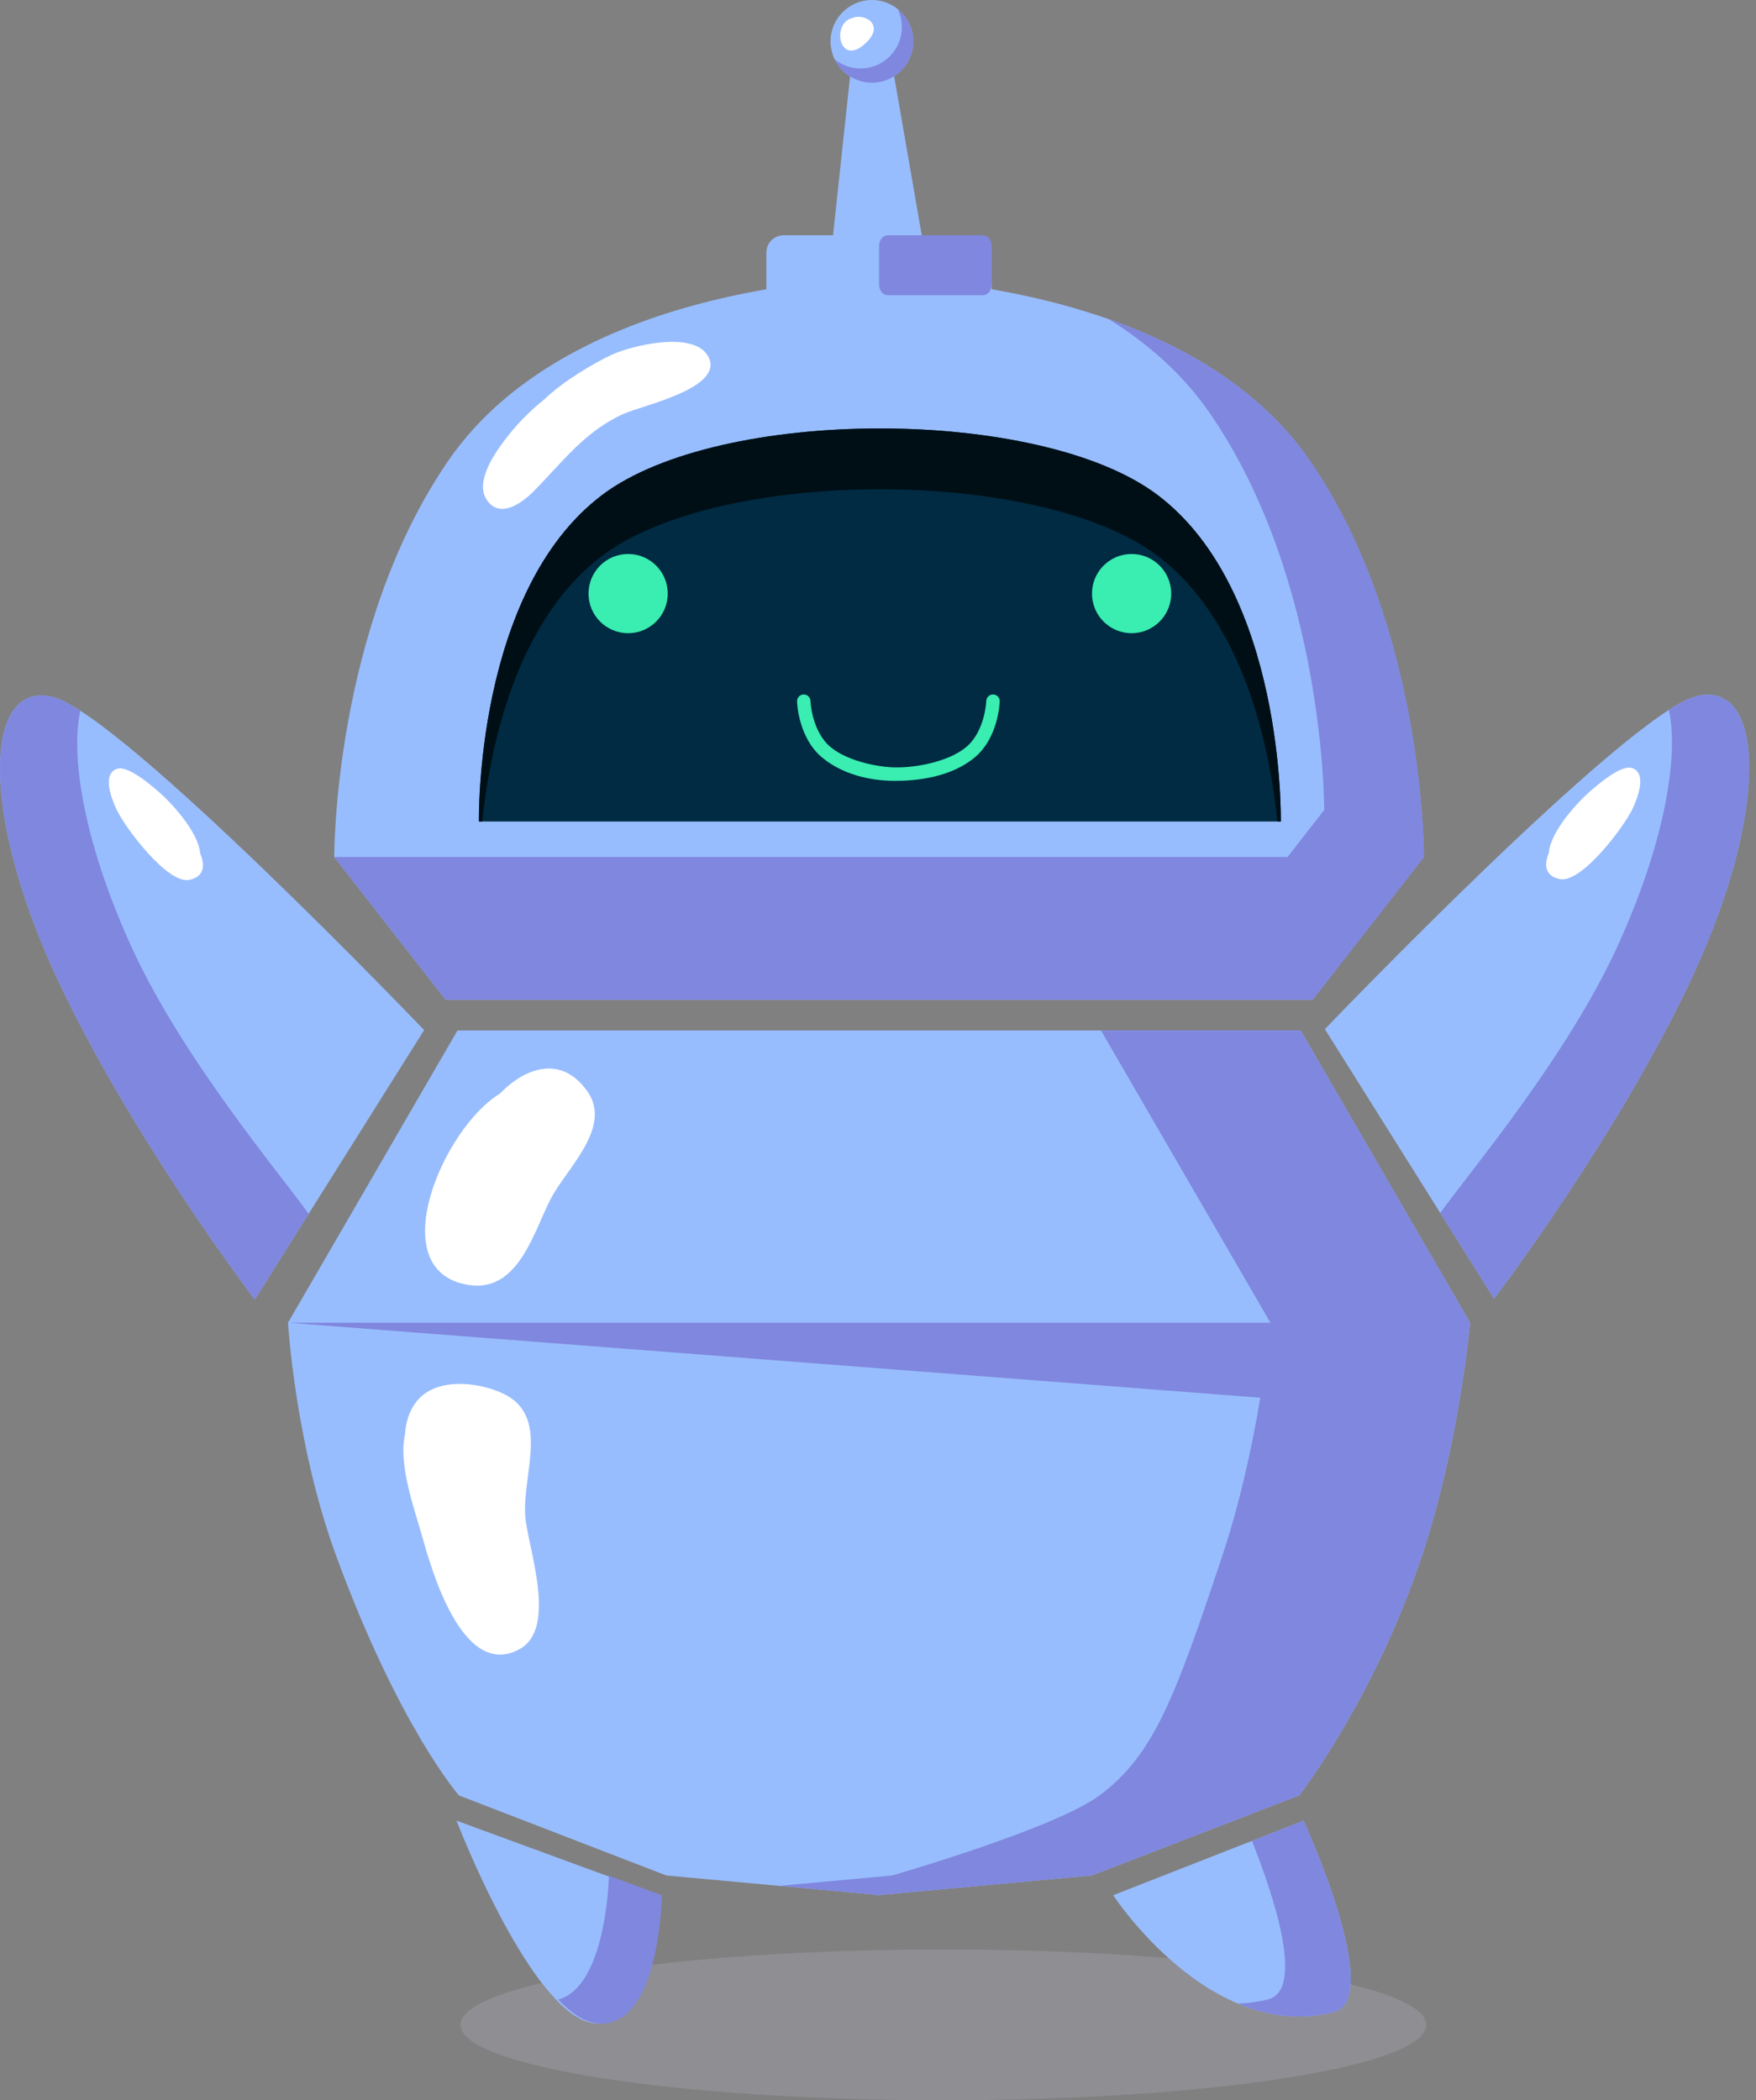 <svg width="209" height="250" viewBox="0 0 209 250" fill="none" xmlns="http://www.w3.org/2000/svg">
<rect x="0" y="0" width="209" height="250" fill="#808080" stroke="none"/>
<path fill-rule="evenodd" clip-rule="evenodd" d="M169.762 241.022C169.762 245.981 144.025 250 112.279 250C80.534 250 54.8 245.981 54.8 241.022C54.8 236.063 80.534 232.044 112.279 232.044C144.025 232.044 169.762 236.063 169.762 241.022Z" fill="#B8BACF" fill-opacity="0.25"/>
<path fill-rule="evenodd" clip-rule="evenodd" d="M155.887 54.828C140.952 33.101 104.627 33.101 104.627 33.101C104.627 33.101 68.302 33.101 53.363 54.828C39.652 74.768 39.783 102.016 39.783 102.016L53.023 118.991H156.227L169.467 102.016C169.467 102.016 169.598 74.768 155.887 54.828Z" fill="#98BDFE"/>
<path fill-rule="evenodd" clip-rule="evenodd" d="M155.907 54.828C150.051 46.311 140.909 41.133 131.957 37.984C136.589 40.865 140.804 44.54 144.025 49.227C157.736 69.167 157.605 96.416 157.605 96.416L144.366 113.39H48.676L53.043 118.991H156.247L169.487 102.016C169.487 102.016 169.618 74.768 155.907 54.828Z" fill="#8087DE"/>
<path fill-rule="evenodd" clip-rule="evenodd" d="M137.784 58.925C123.808 48.358 85.635 48.358 71.658 58.925C56.486 70.396 57.002 97.782 57.002 97.782H152.441C152.441 97.782 152.954 70.396 137.784 58.925Z" fill="#002B43"/>
<path fill-rule="evenodd" clip-rule="evenodd" d="M57.399 97.782C58.336 88.847 61.438 73.896 71.658 66.167C85.635 55.601 123.808 55.601 137.784 66.167C148.005 73.896 151.107 88.847 152.04 97.782H152.441C152.441 97.782 152.954 70.396 137.784 58.925C123.808 48.358 85.635 48.358 71.658 58.925C56.486 70.396 57.002 97.782 57.002 97.782H57.399Z" fill="#000F16"/>
<path fill-rule="evenodd" clip-rule="evenodd" d="M118.21 82.663C117.77 82.649 117.402 82.998 117.388 83.439C117.385 83.487 117.244 87.07 114.963 88.95C112.788 90.745 108.841 91.347 106.925 91.341C105.134 91.419 101.062 90.745 98.883 88.95C96.606 87.07 96.465 83.487 96.461 83.439C96.448 82.998 96.08 82.649 95.64 82.663C95.199 82.675 94.851 83.043 94.864 83.484C94.867 83.661 95.019 87.832 97.868 90.183C100.776 92.583 104.529 92.948 106.544 92.948C108.949 92.948 113.074 92.583 115.982 90.183C118.831 87.832 118.979 83.661 118.986 83.484C118.999 83.043 118.65 82.675 118.21 82.663Z" fill="#3AEDB1"/>
<path fill-rule="evenodd" clip-rule="evenodd" d="M79.475 70.655C79.475 73.259 77.364 75.37 74.762 75.37C72.156 75.37 70.046 73.259 70.046 70.655C70.046 68.051 72.156 65.941 74.762 65.941C77.364 65.941 79.475 68.051 79.475 70.655Z" fill="#3AEDB1"/>
<path fill-rule="evenodd" clip-rule="evenodd" d="M139.399 70.655C139.399 73.259 137.286 75.37 134.684 75.37C132.081 75.37 129.968 73.259 129.968 70.655C129.968 68.051 132.081 65.941 134.684 65.941C137.286 65.941 139.399 68.051 139.399 70.655Z" fill="#3AEDB1"/>
<path fill-rule="evenodd" clip-rule="evenodd" d="M118.037 37.176C118.037 38.299 117.123 39.212 115.997 39.212H93.253C92.127 39.212 91.217 38.299 91.217 37.176V30.047C91.217 28.921 92.127 28.008 93.253 28.008H115.997C117.123 28.008 118.037 28.921 118.037 30.047V37.176Z" fill="#98BDFE"/>
<path fill-rule="evenodd" clip-rule="evenodd" d="M98.568 33.441L101.625 4.923H105.7L110.682 33.611L98.568 33.441Z" fill="#98BDFE"/>
<path fill-rule="evenodd" clip-rule="evenodd" d="M108.699 4.923C108.699 7.643 106.496 9.846 103.776 9.846C101.059 9.846 98.853 7.643 98.853 4.923C98.853 2.206 101.059 0 103.776 0C106.496 0 108.699 2.206 108.699 4.923Z" fill="#98BDFE"/>
<path fill-rule="evenodd" clip-rule="evenodd" d="M106.849 1.08C107.163 1.728 107.34 2.458 107.34 3.227C107.34 5.944 105.137 8.15 102.417 8.15C101.255 8.15 100.188 7.744 99.347 7.07C100.143 8.713 101.828 9.846 103.776 9.846C106.496 9.846 108.698 7.643 108.698 4.923C108.698 3.368 107.975 1.98 106.849 1.08Z" fill="#8087DE"/>
<path fill-rule="evenodd" clip-rule="evenodd" d="M53.023 118.991H156.227L169.467 102.016H39.783L53.023 118.991Z" fill="#8087DE"/>
<path fill-rule="evenodd" clip-rule="evenodd" d="M118.037 33.841C118.037 34.557 117.579 35.137 117.016 35.137H105.645C105.082 35.137 104.627 34.557 104.627 33.841V29.304C104.627 28.591 105.082 28.008 105.645 28.008H117.016C117.579 28.008 118.037 28.591 118.037 29.304V33.841Z" fill="#8087DE"/>
<path fill-rule="evenodd" clip-rule="evenodd" d="M84.311 42.465C82.658 39.3 75.172 41.114 72.727 42.266C70.731 43.212 67.114 45.3 64.809 47.516C62.98 48.972 61.346 50.668 59.926 52.579C58.748 54.167 56.522 57.437 57.949 59.521C59.517 61.816 62.168 59.829 63.487 58.504C66.914 55.06 69.546 51.368 74.193 49.27C76.478 48.239 86.261 46.197 84.311 42.465Z" fill="white"/>
<path fill-rule="evenodd" clip-rule="evenodd" d="M174.972 157.446L154.8 122.656H54.45L34.278 157.446C34.278 157.446 35.142 171.94 40.009 185.189C47.488 205.561 54.617 213.708 54.617 213.708L79.303 223.239L104.401 225.547V225.589C104.401 225.589 104.568 225.57 104.627 225.57C104.682 225.57 104.849 225.589 104.849 225.589V225.547L129.948 223.239L154.633 213.708C154.633 213.708 163.592 202.164 169.241 185.189C173.702 171.799 174.972 157.446 174.972 157.446Z" fill="#98BDFE"/>
<path fill-rule="evenodd" clip-rule="evenodd" d="M154.8 122.656H131.038L151.206 157.446C151.206 157.446 149.936 171.799 145.479 185.189C139.826 202.164 137.296 208.926 130.871 213.708C125.565 217.655 106.185 223.239 106.185 223.239L92.742 224.476L104.401 225.547V225.589C104.401 225.589 104.568 225.57 104.627 225.57C104.682 225.57 104.849 225.589 104.849 225.589V225.547L129.948 223.239L154.633 213.708C154.633 213.708 163.592 202.164 169.241 185.189C173.703 171.799 174.972 157.446 174.972 157.446L154.8 122.656Z" fill="#8087DE"/>
<path fill-rule="evenodd" clip-rule="evenodd" d="M34.278 157.446H174.972L169.487 167.878L34.278 157.446Z" fill="#8087DE"/>
<path fill-rule="evenodd" clip-rule="evenodd" d="M62.522 180.512C62.122 175.468 65.569 168.506 59.805 165.842C56.846 164.474 51.845 163.911 49.553 166.85C48.712 167.933 48.287 169.295 48.208 170.709C47.38 174.313 49.321 179.579 50.224 182.803C51.291 186.603 54.987 199.964 61.792 196.324C66.433 193.846 62.819 184.253 62.522 180.512Z" fill="white"/>
<path fill-rule="evenodd" clip-rule="evenodd" d="M69.922 129.923C66.862 125.556 62.558 127.01 59.494 130.178C52.673 134.332 45.433 151.29 55.743 152.946C61.684 153.905 63.507 146.661 65.52 142.747C67.366 139.156 72.927 134.207 69.922 129.923Z" fill="white"/>
<path fill-rule="evenodd" clip-rule="evenodd" d="M157.687 122.499C157.687 122.499 193.645 84.99 201.867 82.885C210.089 80.784 210.587 96.422 201.566 115.953C192.814 134.904 177.826 154.582 177.826 154.582L157.687 122.499Z" fill="#98BDFE"/>
<path fill-rule="evenodd" clip-rule="evenodd" d="M201.868 82.885C201.046 83.094 199.946 83.661 198.637 84.505C199.881 90.347 197.933 100.893 192.382 112.919C186.373 125.929 175.015 139.385 171.418 144.377L177.827 154.582C177.827 154.582 192.814 134.904 201.567 115.953C210.587 96.422 210.09 80.784 201.868 82.885Z" fill="#8087DE"/>
<path fill-rule="evenodd" clip-rule="evenodd" d="M194.251 91.421C192.938 90.973 190.097 93.467 189.289 94.161C187.934 95.32 184.572 98.864 184.35 101.483C183.741 102.979 183.895 104.262 185.63 104.635C188.248 105.195 193.367 98.311 194.329 96.226C194.925 94.93 196.048 92.037 194.251 91.421Z" fill="white"/>
<path fill-rule="evenodd" clip-rule="evenodd" d="M50.48 122.611C50.48 122.611 14.541 85.081 6.319 82.973C-1.9 80.865 -2.407 96.504 6.604 116.041C15.346 134.996 30.324 154.684 30.324 154.684L50.48 122.611Z" fill="#98BDFE"/>
<path fill-rule="evenodd" clip-rule="evenodd" d="M6.319 82.973C7.141 83.183 8.24 83.749 9.553 84.593C8.306 90.436 10.243 100.985 15.791 113.011C21.794 126.024 33.142 139.487 36.736 144.478L30.324 154.684C30.324 154.684 15.346 134.996 6.604 116.041C-2.407 96.504 -1.9 80.865 6.319 82.973Z" fill="#8087DE"/>
<path fill-rule="evenodd" clip-rule="evenodd" d="M13.932 91.513C15.245 91.064 18.086 93.562 18.894 94.256C20.249 95.414 23.607 98.963 23.827 101.581C24.436 103.077 24.282 104.36 22.547 104.73C19.928 105.289 14.813 98.403 13.854 96.318C13.255 95.022 12.135 92.128 13.932 91.513Z" fill="white"/>
<path fill-rule="evenodd" clip-rule="evenodd" d="M54.333 216.713C54.333 216.713 63.294 240.083 70.796 240.845C78.302 241.611 78.521 225.589 78.521 225.589L54.333 216.713Z" fill="#98BDFE"/>
<path fill-rule="evenodd" clip-rule="evenodd" d="M72.481 223.278C72.396 225.547 71.703 236.606 66.426 238.011C67.971 239.621 69.539 240.691 71.051 240.845C78.556 241.611 78.776 225.589 78.776 225.589L72.481 223.278Z" fill="#8087DE"/>
<path fill-rule="evenodd" clip-rule="evenodd" d="M132.494 225.589C132.494 225.589 143.96 243.199 158.718 239.52C164.895 237.981 155.154 216.713 155.154 216.713L132.494 225.589Z" fill="#98BDFE"/>
<path fill-rule="evenodd" clip-rule="evenodd" d="M155.154 216.713L149.007 219.122C151.485 225.344 155.396 236.875 150.912 237.991C149.701 238.295 148.513 238.449 147.351 238.485C150.768 239.919 154.617 240.544 158.718 239.52C164.894 237.981 155.154 216.713 155.154 216.713Z" fill="#8087DE"/>
<path fill-rule="evenodd" clip-rule="evenodd" d="M101.439 2.15C98.919 2.759 99.882 8.017 102.977 5.187C105.441 2.936 102.86 1.52 101.439 2.15Z" fill="white"/>
</svg>
